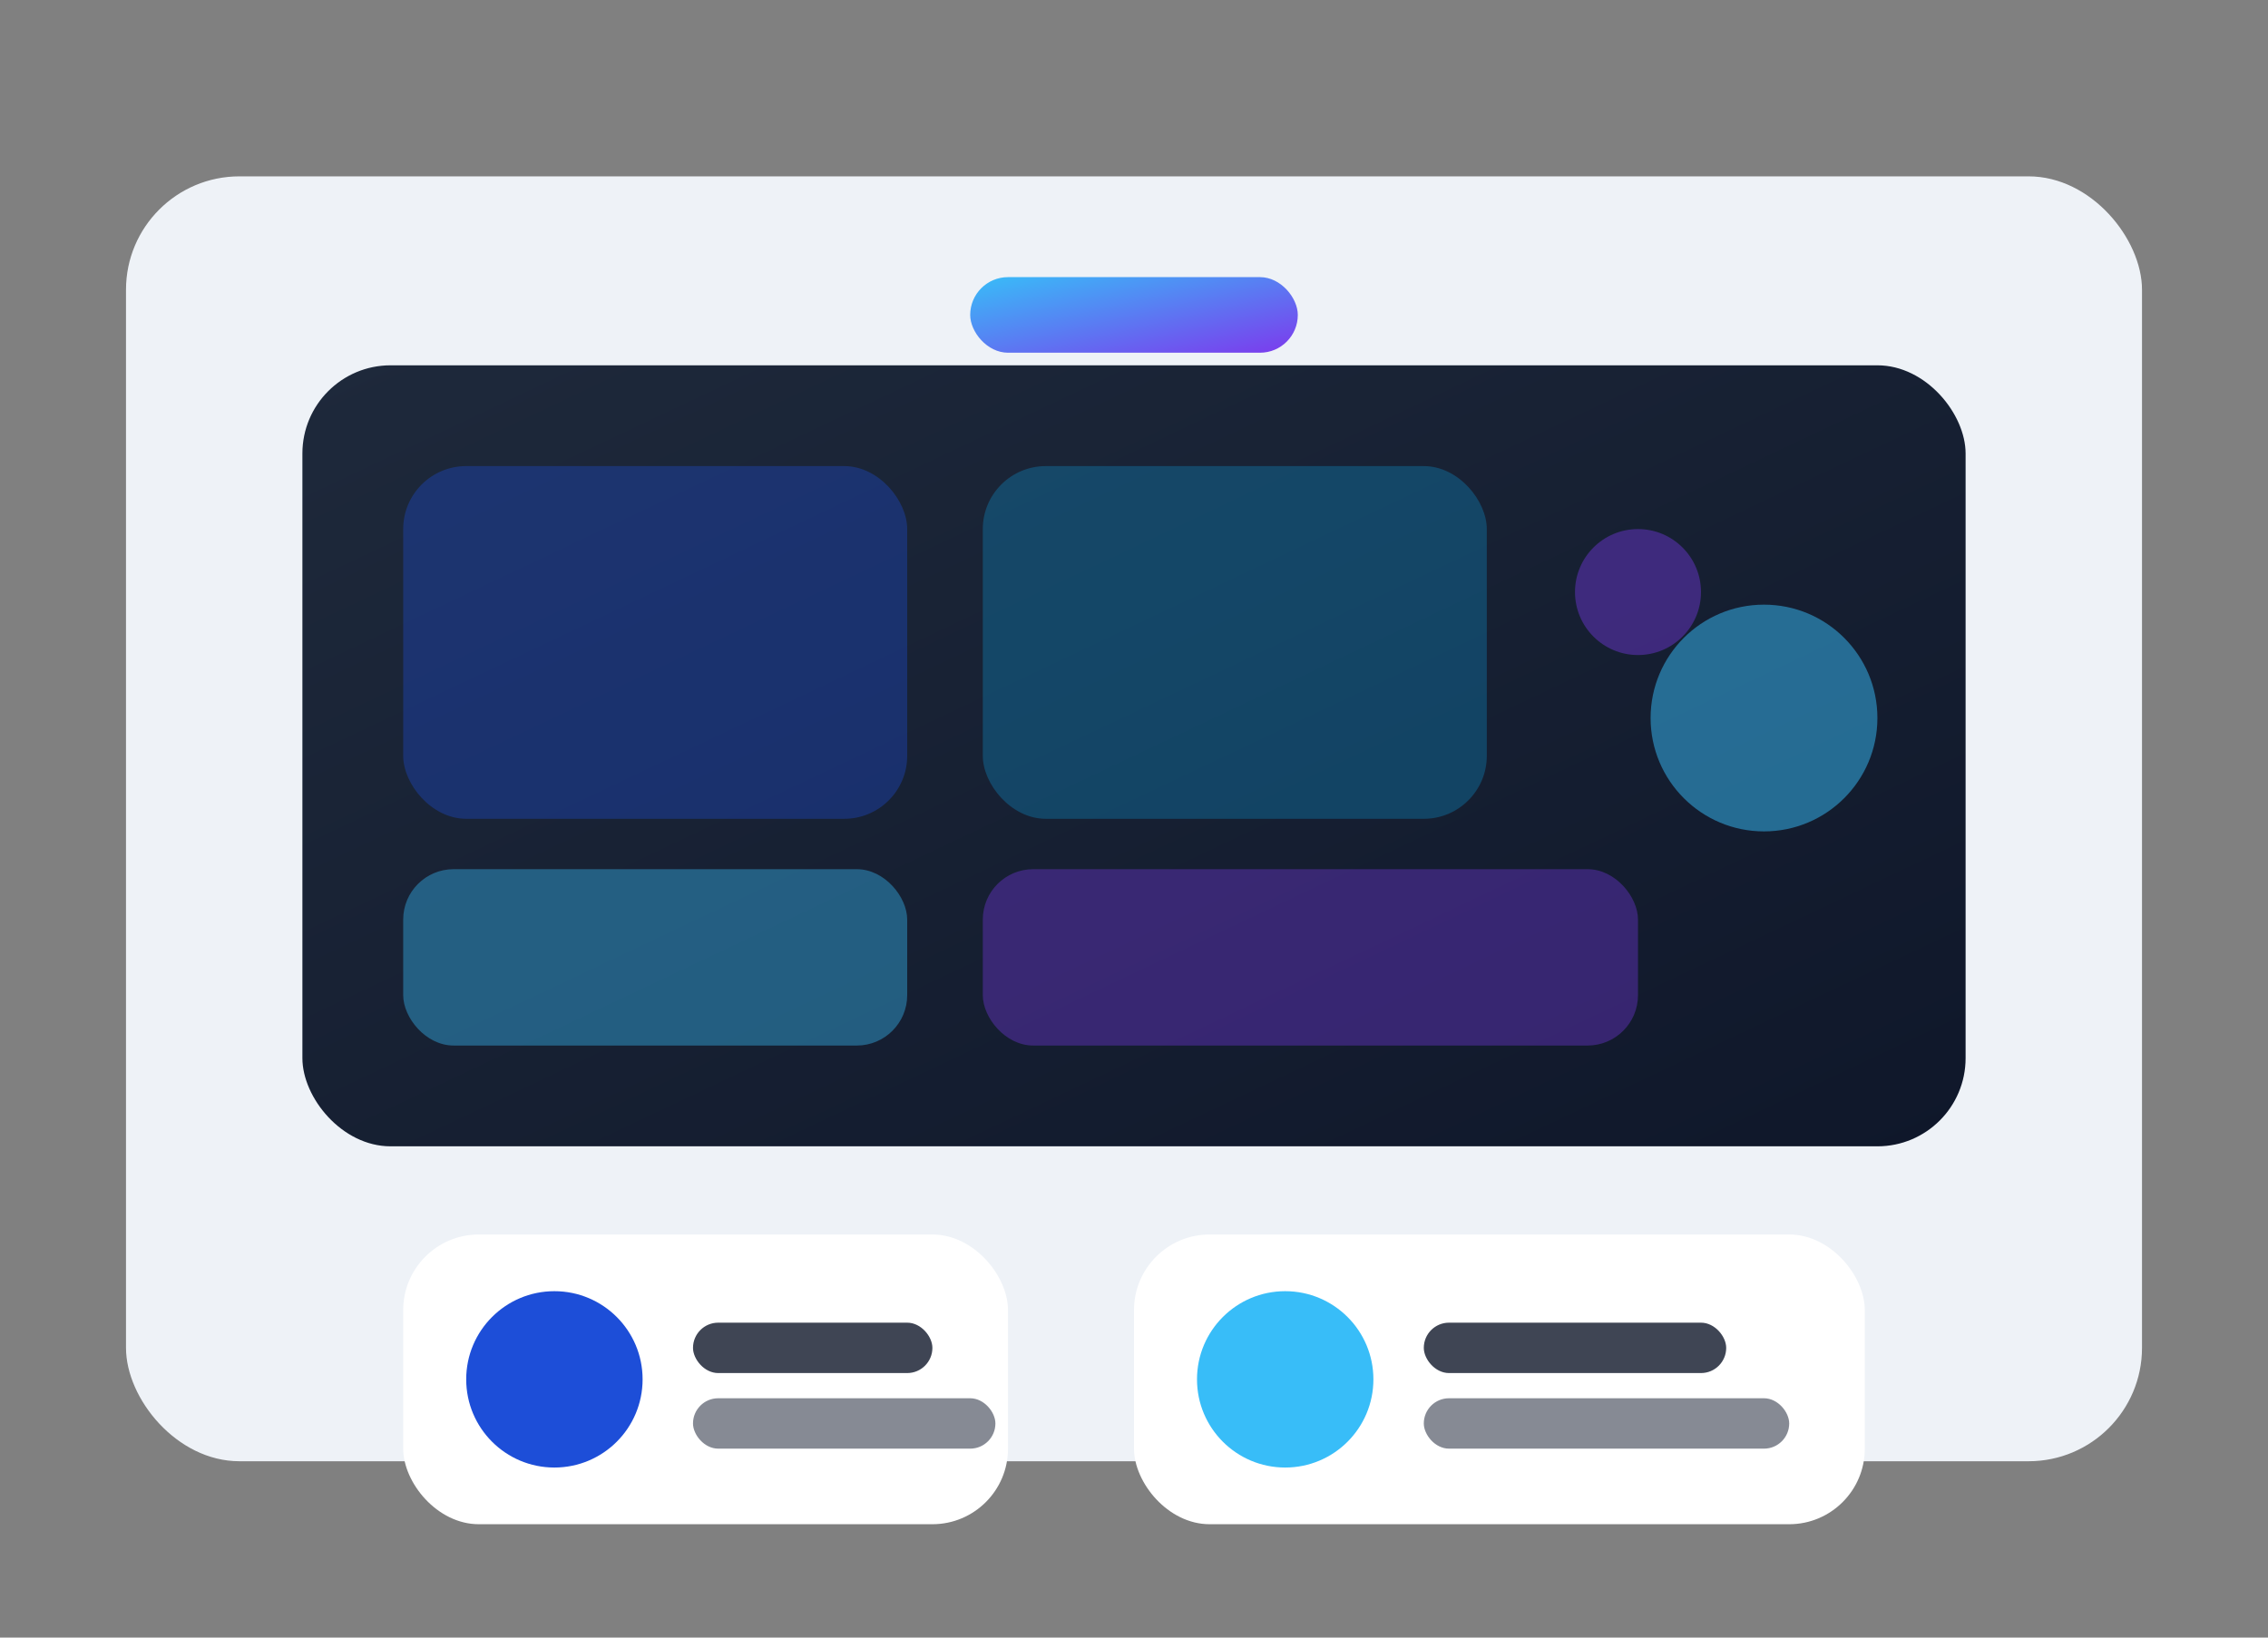 <svg width="720" height="520" viewBox="0 0 720 520" xmlns="http://www.w3.org/2000/svg">
  <rect x="0" y="0" width="720" height="520" fill="#808080" stroke="none"/>
  <defs>
    <linearGradient id="board" x1="0" y1="0" x2="1" y2="1">
      <stop offset="0" stop-color="#1e293b" />
      <stop offset="1" stop-color="#0f172a" />
    </linearGradient>
    <linearGradient id="accent" x1="0" y1="0" x2="1" y2="1">
      <stop offset="0" stop-color="#38bdf8" />
      <stop offset="1" stop-color="#7c3aed" />
    </linearGradient>
  </defs>
  <rect x="40" y="56" width="640" height="408" rx="36" fill="#eef2f7" />
  <rect x="96" y="116" width="528" height="248" rx="28" fill="url(#board)" />
  <rect x="128" y="148" width="160" height="112" rx="20" fill="#1d4ed8" opacity="0.35" />
  <rect x="312" y="148" width="160" height="112" rx="20" fill="#0ea5e9" opacity="0.28" />
  <rect x="128" y="276" width="160" height="56" rx="16" fill="#38bdf8" opacity="0.4" />
  <rect x="312" y="276" width="208" height="56" rx="16" fill="#7c3aed" opacity="0.35" />
  <circle cx="560" cy="228" r="36" fill="#38bdf8" opacity="0.5" />
  <circle cx="520" cy="188" r="20" fill="#7c3aed" opacity="0.4" />
  <g transform="translate(128 392)">
    <rect x="0" y="0" width="192" height="92" rx="24" fill="white" />
    <circle cx="48" cy="46" r="28" fill="#1d4ed8" />
    <rect x="92" y="28" width="76" height="16" rx="8" fill="#0f172a" opacity="0.8" />
    <rect x="92" y="52" width="96" height="16" rx="8" fill="#0f172a" opacity="0.5" />
  </g>
  <g transform="translate(360 392)">
    <rect x="0" y="0" width="232" height="92" rx="24" fill="white" />
    <circle cx="48" cy="46" r="28" fill="#38bdf8" />
    <rect x="92" y="28" width="96" height="16" rx="8" fill="#0f172a" opacity="0.8" />
    <rect x="92" y="52" width="116" height="16" rx="8" fill="#0f172a" opacity="0.5" />
  </g>
  <rect x="308" y="88" width="104" height="24" rx="12" fill="url(#accent)" />
</svg>
